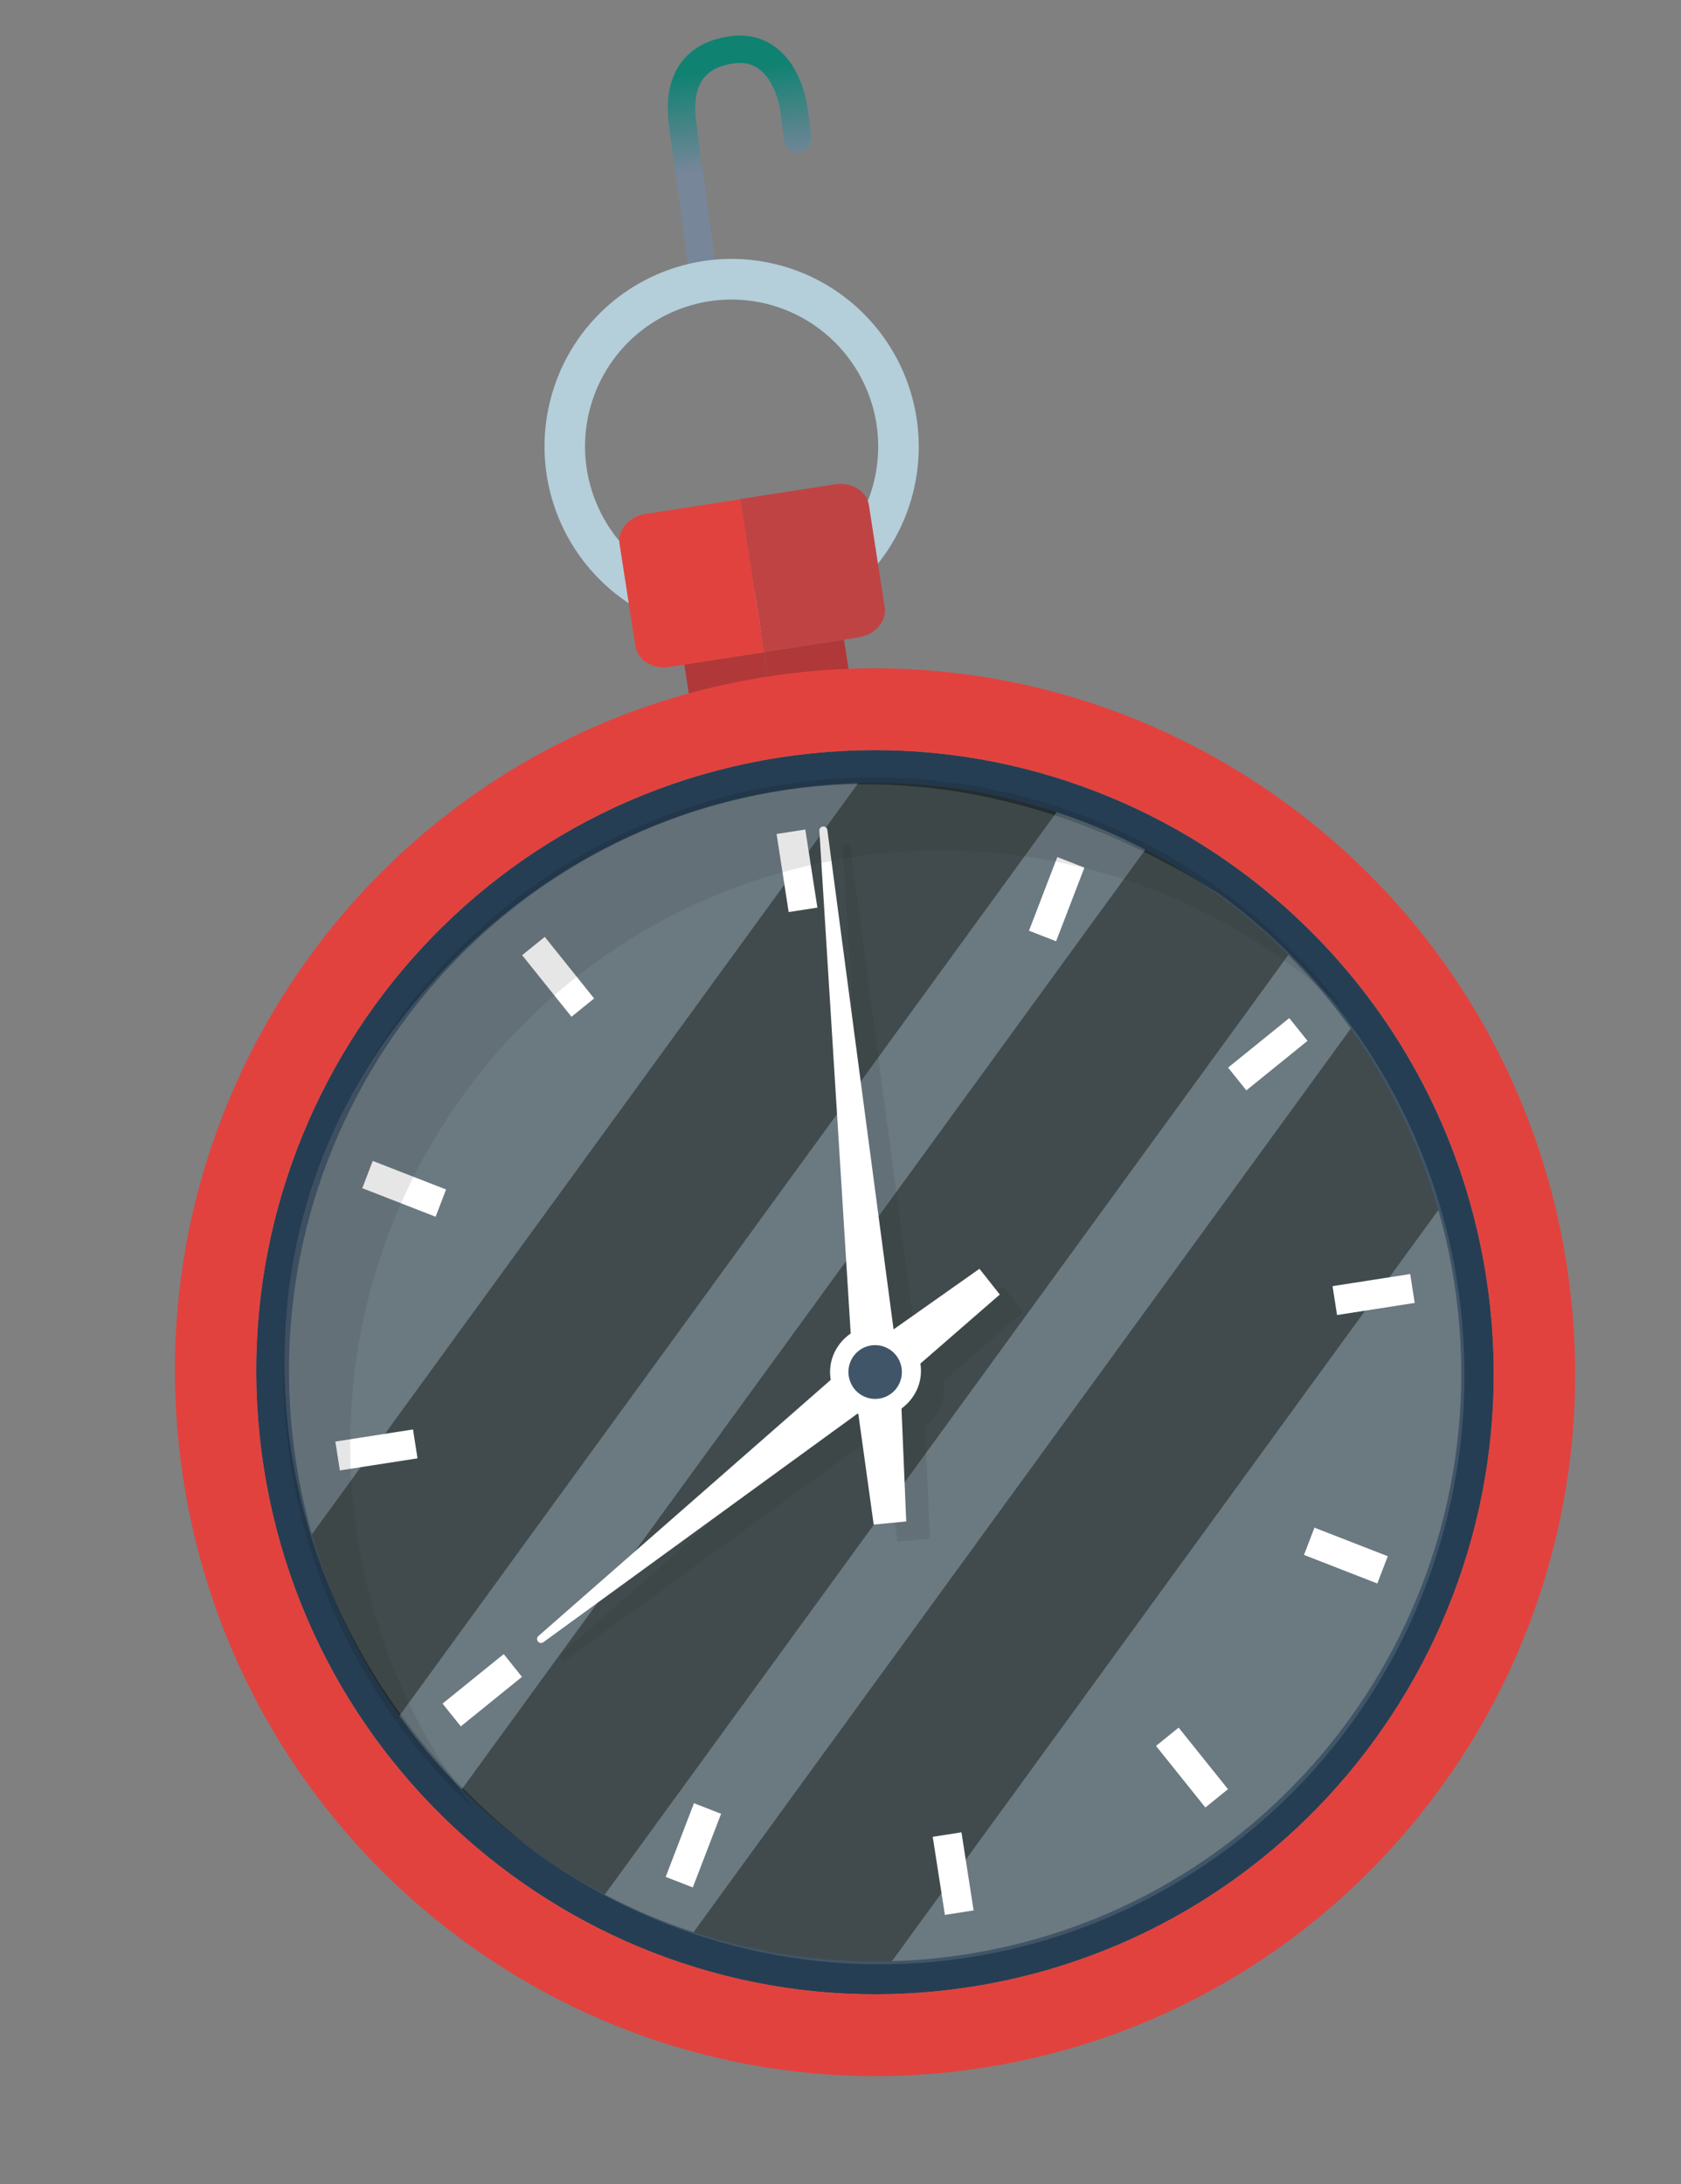 <svg width="184" height="239" viewBox="0 0 184 239" fill="none" xmlns="http://www.w3.org/2000/svg">
<rect x="0" y="0" width="184" height="239" fill="#808080" stroke="none"/>
<path d="M76.844 29.206L74.723 13.645C74.411 11.357 74.182 6.26 80.132 5.449C84.709 4.825 86.523 9.24 86.897 11.986L87.334 15.189" stroke="url(#paint0_linear)" stroke-width="3" stroke-linecap="round" stroke-linejoin="round"/>
<g clip-path="url(#clip0)">
<path d="M76.936 28.572C72.933 29.193 69.204 30.99 66.222 33.736C63.24 36.482 61.137 40.054 60.18 44C59.224 47.946 59.456 52.089 60.847 55.904C62.238 59.72 64.727 63.037 67.997 65.436C71.268 67.836 75.174 69.21 79.221 69.384C83.268 69.558 87.275 68.526 90.736 66.416C94.196 64.307 96.953 61.216 98.66 57.534C100.367 53.852 100.946 49.744 100.323 45.73C99.911 43.064 98.978 40.506 97.579 38.201C96.181 35.896 94.343 33.889 92.171 32.296C89.999 30.703 87.536 29.553 84.921 28.915C82.307 28.276 79.594 28.159 76.936 28.572ZM82.545 64.766C79.408 65.252 76.198 64.794 73.32 63.45C70.441 62.106 68.024 59.937 66.375 57.217C64.725 54.496 63.917 51.347 64.052 48.168C64.187 44.989 65.26 41.922 67.134 39.355C69.009 36.788 71.601 34.837 74.583 33.749C77.564 32.66 80.802 32.483 83.886 33.24C86.969 33.996 89.761 35.653 91.907 37.999C94.053 40.346 95.457 43.278 95.942 46.423C96.587 50.638 95.539 54.936 93.027 58.374C90.516 61.813 86.746 64.112 82.545 64.766Z" fill="#B4CEDA"/>
<path d="M83.644 71.352L74.904 72.706L76.183 80.962L84.923 79.607L83.644 71.352Z" fill="#B13838"/>
<path d="M92.382 69.99L83.642 71.345L84.921 79.6L93.661 78.246L92.382 69.99Z" fill="#B13838"/>
<path d="M148.09 188.634C169.191 159.634 162.878 118.896 133.989 97.644C105.099 76.391 64.575 82.671 43.474 111.672C22.373 140.672 28.686 181.409 57.575 202.662C86.464 223.915 126.989 217.634 148.09 188.634Z" fill="#E8F3F8"/>
<path d="M105.782 214.448C141.131 208.97 165.322 175.723 159.815 140.189C154.308 104.655 121.188 80.29 85.84 85.768C50.492 91.247 26.3 124.493 31.807 160.027C37.314 195.561 70.434 219.927 105.782 214.448Z" fill="#576770"/>
<path d="M33.7 168.491C35.778 175.579 39.042 182.261 43.354 188.249L116.076 88.293C109.095 85.973 101.773 84.866 94.426 85.021L33.7 168.491Z" fill="#273234"/>
<path d="M57.633 202.65C60.243 204.563 62.989 206.282 65.848 207.792L141.42 103.939C136.8 99.341 131.524 95.46 125.767 92.424L50.193 196.278C52.51 198.586 54.998 200.716 57.633 202.65Z" fill="#273234"/>
<path d="M97.2 215.194L157.927 131.734C155.85 124.645 152.584 117.963 148.27 111.976L75.55 211.922C82.531 214.242 89.853 215.349 97.2 215.194Z" fill="#273234"/>
<path opacity="0.11" d="M111.987 143.542L103.309 151.104C103.325 151.207 103.34 151.308 103.356 151.411C103.476 152.635 103.134 153.858 102.4 154.84C102.321 154.95 102.237 155.055 102.147 155.156C101.937 155.424 101.698 155.667 101.434 155.881C101.377 155.928 101.319 155.973 101.258 156.014L101.787 168.35L98.226 168.693L96.545 156.594C96.514 156.586 96.484 156.575 96.455 156.561L62.037 181.578C61.947 181.645 61.834 181.675 61.722 181.66C61.61 181.646 61.508 181.588 61.438 181.5C61.367 181.412 61.334 181.301 61.345 181.189C61.355 181.077 61.409 180.973 61.494 180.901L93.492 152.871C93.371 152.188 93.394 151.488 93.56 150.815C93.726 150.142 94.031 149.512 94.456 148.966L94.55 148.849C94.864 148.437 95.242 148.079 95.669 147.788L92.238 92.773C92.234 92.663 92.273 92.555 92.346 92.472C92.418 92.39 92.52 92.338 92.629 92.327C92.738 92.317 92.848 92.349 92.935 92.416C93.022 92.484 93.08 92.582 93.098 92.691L100.348 147.34C100.354 147.341 100.36 147.34 100.365 147.337L109.762 140.715L111.987 143.542Z" fill="black"/>
<path d="M88.147 90.768L85.002 91.255L86.327 99.8L89.471 99.313L88.147 90.768Z" fill="white"/>
<path d="M59.629 102.515L57.152 104.52L62.554 111.258L65.031 109.254L59.629 102.515Z" fill="white"/>
<path d="M40.801 127.032L39.655 130.014L47.682 133.14L48.828 130.158L40.801 127.032Z" fill="white"/>
<path d="M36.708 157.738L37.2 160.898L45.7 159.575L45.208 156.415L36.708 157.738Z" fill="white"/>
<path d="M48.44 186.413L50.438 188.905L57.134 183.487L55.136 180.995L48.44 186.413Z" fill="white"/>
<path d="M72.864 205.374L75.833 206.53L78.931 198.469L75.962 197.312L72.864 205.374Z" fill="white"/>
<path d="M103.426 209.532L106.57 209.043L105.24 200.498L102.096 200.988L103.426 209.532Z" fill="white"/>
<path d="M131.937 197.781L134.414 195.777L129.012 189.039L126.535 191.043L131.937 197.781Z" fill="white"/>
<path d="M150.759 173.269L151.905 170.287L143.878 167.161L142.732 170.143L150.759 173.269Z" fill="white"/>
<path d="M154.851 142.57L154.359 139.409L145.859 140.733L146.351 143.893L154.851 142.57Z" fill="white"/>
<path d="M143.119 113.894L141.121 111.401L134.425 116.82L136.423 119.312L143.119 113.894Z" fill="white"/>
<path d="M118.698 94.936L115.729 93.779L112.632 101.841L115.6 102.997L118.698 94.936Z" fill="white"/>
<path d="M85.306 82.891C48.351 88.645 23.085 123.426 28.869 160.571C34.653 197.717 69.305 223.171 106.256 217.413C143.207 211.656 168.476 176.878 162.683 139.734C156.889 102.59 122.26 77.133 85.306 82.891ZM105.701 213.856C70.703 219.308 37.888 195.205 32.408 160.023C26.929 124.841 50.863 91.899 85.877 86.445C120.892 80.991 153.691 105.097 159.17 140.279C164.65 175.46 140.719 208.402 105.701 213.856Z" fill="#263E53"/>
<path d="M83.929 74.049C42.109 80.565 13.533 119.911 20.077 161.941C26.622 203.97 65.823 232.765 107.633 226.255C149.442 219.745 178.028 180.393 171.484 138.364C164.94 96.334 125.739 67.539 83.929 74.049ZM106.254 217.404C69.305 223.171 34.651 197.707 28.869 160.571C23.087 123.436 48.351 88.645 85.306 82.891C122.26 77.136 156.925 102.581 162.682 139.734C168.44 176.887 143.21 211.659 106.256 217.414L106.254 217.404Z" fill="#E2423E"/>
<path d="M90.076 90.445C89.964 90.454 89.86 90.508 89.787 90.594C89.714 90.68 89.678 90.792 89.686 90.905L93.117 145.916C92.387 146.413 91.805 147.098 91.429 147.898C91.054 148.699 90.899 149.587 90.982 150.469C91.065 151.352 91.382 152.196 91.9 152.913C92.419 153.631 93.119 154.195 93.928 154.548L95.633 166.825L99.194 166.481L98.675 154.079C99.402 153.579 99.981 152.891 100.352 152.087C100.723 151.284 100.872 150.395 100.784 149.513C100.695 148.631 100.372 147.789 99.848 147.075C99.324 146.361 98.619 145.802 97.807 145.456L90.561 90.81C90.544 90.697 90.484 90.596 90.393 90.527C90.303 90.459 90.189 90.429 90.076 90.445Z" fill="white"/>
<path d="M99.041 150.304C99.206 148.544 97.92 146.98 96.168 146.812C94.416 146.643 92.863 147.934 92.698 149.694C92.533 151.454 93.82 153.017 95.571 153.186C97.323 153.354 98.876 152.064 99.041 150.304Z" fill="#40A076"/>
<path d="M58.879 179.612C58.949 179.701 59.05 179.759 59.161 179.774C59.273 179.789 59.386 179.76 59.476 179.693L93.864 154.681C94.676 155.026 95.566 155.145 96.439 155.027C97.312 154.909 98.137 154.557 98.828 154.008C99.519 153.459 100.051 152.734 100.367 151.907C100.683 151.081 100.773 150.184 100.626 149.31L109.438 141.652L107.208 138.836L97.662 145.57C96.847 145.229 95.957 145.114 95.083 145.238C94.21 145.361 93.386 145.719 92.698 146.272C92.01 146.826 91.484 147.556 91.173 148.385C90.863 149.215 90.78 150.113 90.934 150.986L58.936 179.016C58.852 179.088 58.799 179.191 58.788 179.302C58.778 179.413 58.81 179.524 58.879 179.612Z" fill="white"/>
<path d="M93.97 147.825C94.423 147.464 94.973 147.246 95.549 147.198C96.126 147.151 96.704 147.276 97.211 147.559C97.717 147.842 98.129 148.269 98.394 148.786C98.659 149.304 98.766 149.888 98.701 150.466C98.636 151.044 98.402 151.589 98.028 152.033C97.654 152.477 97.158 152.799 96.602 152.959C96.046 153.119 95.454 153.109 94.903 152.931C94.352 152.754 93.865 152.416 93.504 151.961C93.02 151.349 92.798 150.57 92.885 149.795C92.973 149.019 93.363 148.311 93.97 147.825Z" fill="#263E53"/>
<path d="M70.663 56.237C68.852 56.518 67.581 57.999 67.82 59.546L69.547 70.689C69.787 72.236 71.453 73.258 73.264 72.977L74.896 72.724L83.636 71.37L82.48 63.911L81.041 54.629L70.663 56.237Z" fill="#E2423E"/>
<path d="M91.403 52.996L81.031 54.603L82.47 63.886L83.626 71.344L92.362 69.991L93.997 69.737C95.808 69.457 97.08 67.976 96.837 66.429L95.11 55.286C94.877 53.738 93.213 52.715 91.403 52.996Z" fill="#C04343"/>
<path opacity="0.11" d="M146.968 110.308C139.799 103.661 131.231 98.727 121.903 95.874C112.575 93.021 102.729 92.324 93.102 93.834C57.755 99.336 33.589 132.601 39.123 168.132C40.799 179.011 45.205 189.286 51.925 197.987C41.136 188.026 34.036 174.677 31.794 160.135C26.264 124.603 50.435 91.351 85.776 85.833C97.212 84.049 108.92 85.379 119.682 89.683C130.444 93.987 139.866 101.109 146.968 110.308Z" fill="black"/>
<g opacity="0.6">
<path opacity="0.2" d="M57.695 201.98C27.747 178.173 23.684 139.345 42.6 113.285C61.516 87.225 97.393 75.065 133.365 97.75C140.279 102.727 146.146 109.035 150.628 116.307C155.109 123.58 158.116 131.672 159.473 140.115C160.83 148.559 160.511 157.186 158.534 165.497C156.557 173.808 152.962 181.637 147.957 188.532C142.951 195.427 136.635 201.249 129.374 205.663C122.113 210.076 114.052 212.993 105.656 214.244C97.261 215.495 88.699 215.055 80.466 212.95C72.234 210.844 64.494 207.116 57.695 201.98Z" fill="url(#paint1_linear)"/>
</g>
</g>
<defs>
<linearGradient id="paint0_linear" x1="79.624" y1="7.564" x2="82.756" y2="33.062" gradientUnits="userSpaceOnUse">
<stop stop-color="#0F8272"/>
<stop offset="0.422" stop-color="#788699"/>
<stop offset="1" stop-color="#788699"/>
</linearGradient>
<linearGradient id="paint1_linear" x1="74.066" y1="134.039" x2="147.773" y2="187.54" gradientUnits="userSpaceOnUse">
<stop stop-color="white"/>
<stop offset="1" stop-color="white"/>
</linearGradient>
<clipPath id="clip0">
<rect width="153.231" height="200.052" fill="white" transform="translate(1.227 40.305) rotate(-8.809)"/>
</clipPath>
</defs>
</svg>
